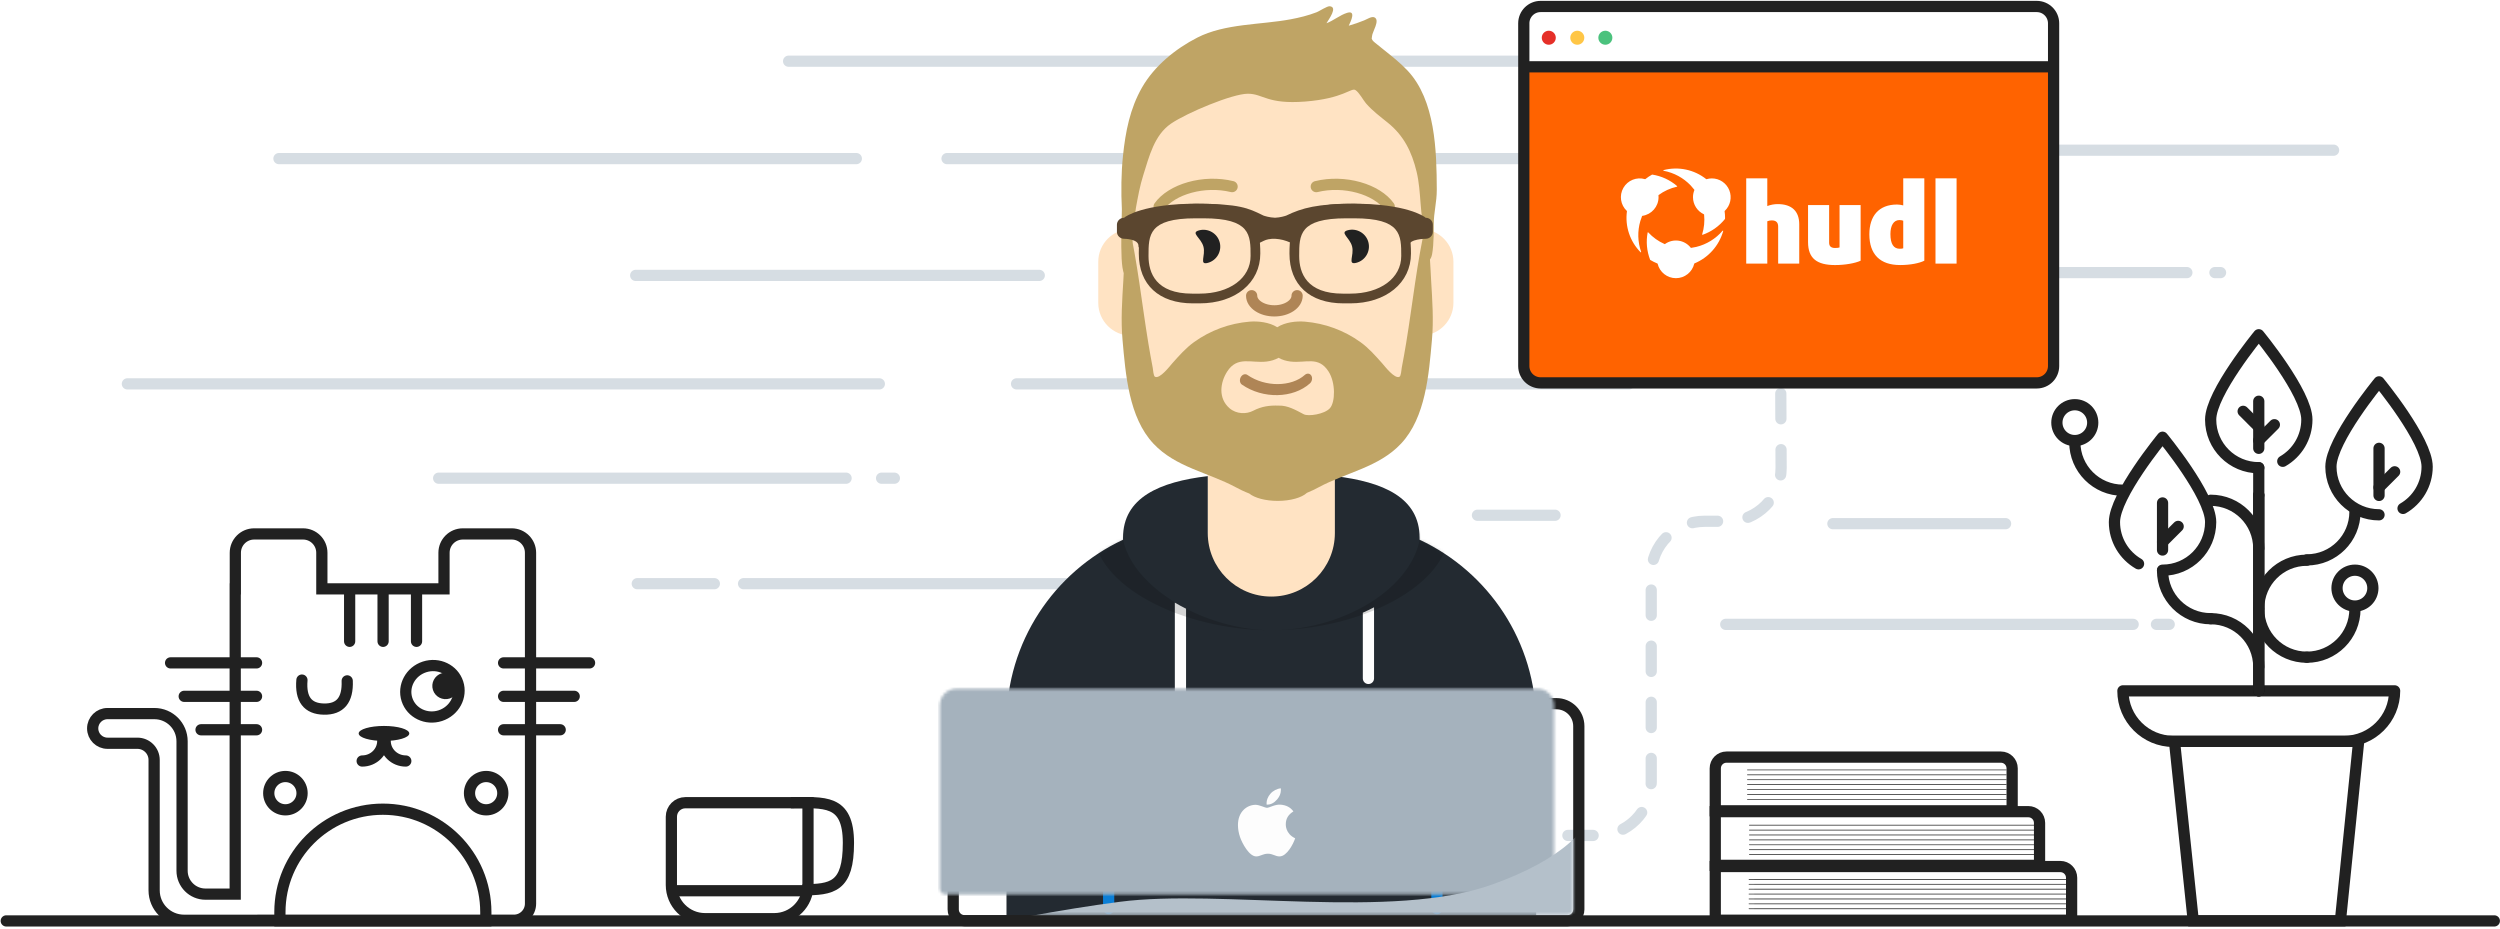 <svg width="891px" height="331px" viewBox="0 0 891 331" version="1.1" xmlns="http://www.w3.org/2000/svg" xmlns:xlink="http://www.w3.org/1999/xlink">
    <title>chapter-ii</title>
    <defs>
        <path d="M117.757,145.628 L117.757,213 L72.26,213 L72.26,143.8 C56.541,135.313 45.7,118.951 45.021,100 C45.01,100 44.999,100 44.987,100 C38.531,100 33.298,94.767 33.298,88.311 L33.298,73.689 C33.298,67.233 38.531,62 44.987,62 L44.987,51.891 C44.987,23.232 68.22,5.26447522e-15 96.878,0 C125.537,-5.26447522e-15 148.769,23.232 148.769,51.891 L148.769,62.014 C154.956,62.315 159.88,67.427 159.88,73.689 L159.88,88.311 C159.88,94.584 154.939,99.703 148.735,99.988 C148.009,120.412 135.478,137.831 117.757,145.628 Z" id="path-1"></path>
        <path d="M72.323,0.071 L72.323,20.347 C72.323,32.858 82.464,43 94.975,43 C107.486,43 117.628,32.858 117.628,20.347 L117.628,0.071 C134.712,2.096 147.831,7.663 147.831,22.077 C147.831,22.299 147.828,22.521 147.822,22.741 C172.361,34.215 189.361,59.122 189.361,87.999 L189.361,157.419 L0.589,157.419 L0.589,87.999 C0.589,59.122 17.59,34.215 42.128,22.741 C42.122,22.521 42.119,22.299 42.119,22.077 C42.119,7.663 55.238,2.096 72.323,0.071 Z" id="path-3"></path>
        <path d="M74.372,66.248 C72.448,68.421 66.654,69.257 65.056,68.421 C62.102,66.876 59.306,65.22 56.058,65.333 C52.81,65.22 49.995,65.603 47.006,67.168 C44.612,68.421 41.061,68.421 38.558,66.248 C34.518,62.741 35.196,57.165 37.745,53.194 C41.371,47.543 46.29,50.276 51.79,49.631 C53.286,49.456 54.788,49.014 56.058,48.291 C57.328,49.014 58.83,49.456 60.326,49.631 C65.827,50.276 70.255,47.543 73.882,53.194 C76.43,57.165 76.295,64.076 74.372,66.248 Z M108.573,0.291 C105.355,14.366 103.876,28.725 101.543,42.962 C101.057,45.93 100.525,48.888 99.959,51.841 C99.841,52.461 99.724,54.764 99.15,55.056 C97.41,55.94 93.865,51.238 92.917,50.176 C90.537,47.511 88.176,44.821 85.277,42.729 C79.419,38.502 72.56,36.002 65.423,35.409 C62.436,35.161 58.399,35.594 55.584,37.402 C52.77,35.594 48.732,35.161 45.746,35.409 C38.609,36.002 31.75,38.502 25.891,42.729 C22.992,44.821 20.632,47.511 18.251,50.176 C17.303,51.238 13.758,55.94 12.019,55.056 C11.445,54.764 11.328,52.461 11.209,51.841 C10.644,48.888 10.111,45.93 9.625,42.962 C7.292,28.725 5.814,14.366 2.596,0.291 C1.66,0.291 0.838,19.039 0.734,20.786 C0.308,27.88 -0.188,34.817 0.446,41.917 C1.54,54.166 2.681,69.525 11.451,78.879 C19.375,87.331 30.881,89.098 40.805,94.433 C42.082,95.12 43.777,95.968 45.605,96.662 C47.53,98.226 51.349,99.291 55.748,99.291 C60.362,99.291 64.338,98.119 66.159,96.429 C67.757,95.784 69.226,95.044 70.364,94.433 C80.287,89.097 91.793,87.331 99.718,78.879 C108.488,69.525 109.628,54.166 110.722,41.917 C111.357,34.817 110.86,27.88 110.435,20.786 C110.33,19.039 109.509,0.291 108.573,0.291 Z" id="path-5"></path>
        <filter x="-3.5%" y="-11.1%" width="107.1%" height="122.2%" filterUnits="objectBoundingBox" id="filter-7">
            <feOffset dx="0" dy="2" in="SourceAlpha" result="shadowOffsetOuter1"></feOffset>
            <feColorMatrix values="0 0 0 0 0   0 0 0 0 0   0 0 0 0 0  0 0 0 0.2 0" type="matrix" in="shadowOffsetOuter1" result="shadowMatrixOuter1"></feColorMatrix>
            <feMerge>
                <feMergeNode in="shadowMatrixOuter1"></feMergeNode>
                <feMergeNode in="SourceGraphic"></feMergeNode>
            </feMerge>
        </filter>
        <path d="M6.618,0.401 L213.58,0.401 C216.894,0.401 219.58,3.088 219.58,6.401 L219.58,71.746 C219.58,72.851 218.685,73.746 217.58,73.746 L2.618,73.746 C1.513,73.746 0.618,72.851 0.618,71.746 L0.618,6.401 C0.618,3.088 3.304,0.401 6.618,0.401 Z" id="path-8"></path>
    </defs>
    <g id="me" stroke="none" stroke-width="1" fill="none" fill-rule="evenodd">
        <g id="chapter-ii" transform="translate(0.899, 1.31)">
            <g id="Group-33" transform="translate(28, 18)">
                <g id="Group-32-Copy-20" transform="translate(0.24, 0)">
                    <g id="Group-9-Copy-25" transform="translate(0.76, 0)">
                        <g id="Group-20" transform="translate(13.704, 0.404)" stroke-width="4">
                            <g id="Group-9" transform="translate(0.796, 0.596)" stroke="#D6DDE3" stroke-linecap="round">
                                <path d="M111.933,150.119 L257.145,150.119" id="Line-Copy"></path>
                                <path d="M317.903,116.5 L536.146,116.5" id="Line-Copy-2"></path>
                                <path d="M445.796,1.5 L516.796,1.5" id="Line-Copy-5"></path>
                                <path d="M236.661,1.5 L432.648,1.5" id="Line-Copy-12"></path>
                                <path d="M269.796,150.119 L274.357,150.119" id="Line-Copy-6"></path>
                                <path d="M220.608,187.715 L365.82,187.715" id="Line-Copy-8"></path>
                                <path d="M182.723,187.715 L210.2,187.715" id="Line-Copy-7"></path>
                                <path d="M293.126,36.215 L498.904,36.215" id="Line-Copy-4"></path>
                                <path d="M55.018,36.215 L260.796,36.215" id="Line-Copy-17"></path>
                                <path d="M182.157,77.844 L326,77.844" id="Line-Copy-18"></path>
                                <path d="M1,116.5 L269,116.5" id="Line-Copy-19"></path>
                                <path d="M628.995,76.844 L735.003,76.844" id="Line-Copy-9"></path>
                                <path d="M608.841,166.326 L670.387,166.326" id="Line-Copy-15"></path>
                                <path d="M744.999,76.844 L747.006,76.844" id="Line-Copy-14"></path>
                                <path d="M482.162,163.326 L509.817,163.326" id="Line-Copy-16"></path>
                                <path d="M680.985,33.215 L787.296,33.215" id="Line-Copy-13"></path>
                                <path d="M570.652,202.215 L715.864,202.215" id="Line-Copy-11"></path>
                                <path d="M724.152,202.215 L728.713,202.215" id="Line-Copy-10"></path>
                            </g>
                            <g id="Group-3" transform="translate(196.995, 237.596)" stroke="#212121">
                                <g id="Group" transform="translate(0.283, 27.895)">
                                    <path d="M10.395,0.88 L35.087,0.88 C41.715,0.88 47.087,6.252 47.087,12.88 L47.087,37.213 C47.087,39.974 44.849,42.213 42.087,42.213 L-1.605,42.213 L-1.605,12.88 C-1.605,6.252 3.767,0.88 10.395,0.88 Z" id="Rectangle-2" transform="translate(22.741, 21.546) rotate(-180) translate(-22.741, -21.546) "></path>
                                    <path d="M40.991,0.881 C52.775,0.881 61.497,-0.555 61.497,15.238 C61.497,31.03 55.722,31.907 45.134,31.907" id="Path-2"></path>
                                    <path d="M0.395,32.251 L47.133,32.251" id="Path-4"></path>
                                </g>
                                <g id="Group-42" transform="translate(8.606, 0.241)" stroke-linecap="round">
                                    <path 
                                        class="coffee-steam coffee-steam--left" 
                                        d="M2.515,22.834 C0.923,20.783 0.128,18.669 0.128,16.492 C0.128,13.227 4.901,10.376 4.901,7.254 C4.901,5.173 3.845,3.114 1.734,1.077" 
                                        id="Path-13" 
                                        transform="translate(2.515, 11.956) scale(-1, 1) translate(-2.515, -11.956) ">
                                    </path>
                                    <path 
                                        class="coffee-steam coffee-steam--middle" 
                                        d="M27.323,22.834 C25.732,20.783 24.936,18.669 24.936,16.492 C24.936,13.227 29.71,10.376 29.71,7.254 C29.71,5.173 28.654,3.114 26.542,1.077" 
                                        id="Path-13-Copy-2" 
                                        transform="translate(27.323, 11.956) scale(-1, 1) translate(-27.323, -11.956) ">
                                    </path>
                                    <path 
                                        class="coffee-steam coffee-steam--right" 
                                        d="M14.919,22.122 C13.328,20.071 12.532,17.957 12.532,15.78 C12.532,12.515 17.305,9.663 17.305,6.542 C17.305,4.461 16.25,2.402 14.138,0.364" 
                                        id="Path-13-Copy" 
                                        transform="translate(14.919, 11.243) scale(-1, 1) translate(-14.919, -11.243) ">
                                    </path>
                                </g>
                            </g>
                        </g>
                        <g id="Group-8" transform="translate(702.212, 99.904)">
                            <g id="Group-4">
                                <path d="M30.068,81.442 C24.933,78.48 21.476,72.933 21.476,66.579 C21.476,57.11 38.621,36.336 38.621,36.336 C38.621,36.336 55.767,57.11 55.767,66.579 C55.767,76.049 48.091,83.725 38.621,83.725" id="Fill-59"></path>
                                <path d="M81.466,45.194 C86.601,42.233 90.058,36.685 90.058,30.331 C90.058,20.862 72.913,0.088 72.913,0.088 C72.913,0.088 55.767,20.862 55.767,30.331 C55.767,39.801 63.443,47.477 72.913,47.477" id="Fill-60"></path>
                                <path d="M121.329,127.008 L24.496,127.008 C24.496,136.953 32.557,145.014 42.501,145.014 L103.324,145.014 C113.268,145.014 121.329,136.953 121.329,127.008 L121.329,127.008 Z" id="Stroke-143" stroke="#212121" stroke-width="4" stroke-linecap="round" stroke-linejoin="round"></path>
                                <polygon id="Path-5" stroke="#212121" stroke-width="4" points="42.876 145.014 49.566 208.956 102.006 208.956 108.515 145.014"></polygon>
                                <path d="M72.913,127.008 L72.913,92.717" id="Stroke-154" stroke="#0F0F0F" stroke-width="4" stroke-linecap="round" stroke-linejoin="round"></path>
                                <path d="M72.913,91.531 L72.913,57.24" id="Stroke-155" stroke="#0F0F0F" stroke-width="4" stroke-linecap="round" stroke-linejoin="round"></path>
                                <path d="M72.913,118.436 C72.913,108.967 65.236,101.29 55.767,101.29" id="Stroke-156" stroke="#212121" stroke-width="4" stroke-linecap="round" stroke-linejoin="round"></path>
                                <path d="M90.058,80.448 C80.589,80.448 72.912,88.124 72.912,97.594" id="Stroke-157" stroke="#212121" stroke-width="4" stroke-linecap="round" stroke-linejoin="round"></path>
                                <path d="M38.621,84.144 C38.621,93.613 46.298,101.29 55.767,101.29" id="Stroke-158" stroke="#212121" stroke-width="4" stroke-linecap="round" stroke-linejoin="round"></path>
                                <path d="M90.058,80.324 C99.527,80.324 107.203,72.647 107.203,63.178" id="Stroke-160" stroke="#212121" stroke-width="4" stroke-linecap="round" stroke-linejoin="round"></path>
                                <path d="M38.621,76.819 L38.621,60.03" id="Stroke-163" stroke="#212121" stroke-width="4" stroke-linecap="round" stroke-linejoin="round"></path>
                                <path d="M38.621,73.961 L44.187,68.395" id="Stroke-164" stroke="#212121" stroke-width="4" stroke-linecap="round" stroke-linejoin="round"></path>
                                <path d="M115.776,57.359 L115.776,40.571" id="Stroke-163-Copy" stroke="#212121" stroke-width="4" stroke-linecap="round" stroke-linejoin="round"></path>
                                <path d="M115.776,54.502 L121.342,48.936" id="Stroke-164-Copy" stroke="#212121" stroke-width="4" stroke-linecap="round" stroke-linejoin="round"></path>
                                <path d="M81.466,45.194 C86.601,42.233 90.058,36.685 90.058,30.331 C90.058,20.862 72.913,0.088 72.913,0.088 C72.913,0.088 55.767,20.862 55.767,30.331 C55.767,39.801 63.443,47.477 72.913,47.477" id="Stroke-165" stroke="#212121" stroke-width="4" stroke-linecap="round" stroke-linejoin="round"></path>
                                <path d="M72.913,47.477 L72.913,57.24" id="Stroke-166" stroke="#212121" stroke-width="4" stroke-linecap="round" stroke-linejoin="round"></path>
                                <path d="M72.913,40.571 L72.913,23.783" id="Stroke-167" stroke="#212121" stroke-width="4" stroke-linecap="round" stroke-linejoin="round"></path>
                                <path d="M72.913,37.713 L78.479,32.147" id="Stroke-168" stroke="#212121" stroke-width="4" stroke-linecap="round" stroke-linejoin="round"></path>
                                <path d="M72.913,32.951 L67.347,27.385" id="Stroke-169" stroke="#212121" stroke-width="4" stroke-linecap="round" stroke-linejoin="round"></path>
                                <path d="M72.913,76.226 C72.913,66.758 65.236,59.081 55.767,59.081" id="Stroke-174" stroke="#212121" stroke-width="4" stroke-linecap="round" stroke-linejoin="round"></path>
                                <path d="M7.35,38.356 C7.35,47.825 15.027,55.502 24.496,55.502" id="Stroke-159" stroke="#212121" stroke-width="4" stroke-linecap="round" stroke-linejoin="round"></path>
                                <path d="M13.741,31.414 C13.741,27.885 10.879,25.024 7.35,25.024 C3.821,25.024 0.96,27.885 0.96,31.414 C0.96,34.943 3.821,37.805 7.35,37.805 C10.879,37.805 13.741,34.943 13.741,31.414 L13.741,31.414 Z" id="Stroke-173" stroke="#212121" stroke-width="4" stroke-linecap="round" stroke-linejoin="round"></path>
                                <path d="M113.582,90.39 C113.582,86.861 110.721,84 107.192,84 C103.663,84 100.802,86.861 100.802,90.39 C100.802,93.92 103.663,96.781 107.192,96.781 C110.721,96.781 113.582,93.92 113.582,90.39 L113.582,90.39 Z" id="Stroke-173-Copy" stroke="#212121" stroke-width="4" stroke-linecap="round" stroke-linejoin="round"></path>
                                <path d="M72.901,97.869 C72.901,107.338 80.578,115.015 90.047,115.015" id="Stroke-88" stroke="#212121" stroke-width="4" stroke-linecap="round" stroke-linejoin="round"></path>
                                <path d="M90.047,115.015 C99.516,115.015 107.192,107.339 107.192,97.869" id="Stroke-95" stroke="#212121" stroke-width="4" stroke-linecap="round" stroke-linejoin="round"></path>
                            </g>
                        </g>
                        <g id="Group-19" transform="translate(578.589, 247.464)">
                            <g id="Group-10-Copy" opacity="0.15" transform="translate(15, 45)" stroke="#0F0F0F" stroke-linecap="square" stroke-width="0.25">
                                <g id="Group-7" transform="translate(0.193, 0.517)">
                                    <g id="Group-5" transform="translate(0.542, 0.113)">
                                        <path d="M1.13,2.747 L114.599,2.747" id="Line-2"></path>
                                        <path d="M1.13,4.494 L114.599,4.494" id="Line-2-Copy"></path>
                                        <path d="M1.13,6.24 L114.599,6.24" id="Line-2-Copy-2"></path>
                                        <path d="M1.13,7.987 L114.599,7.987" id="Line-2-Copy-3"></path>
                                        <path d="M1.13,9.733 L114.599,9.733" id="Line-2-Copy-4"></path>
                                        <path d="M1.13,11.479 L114.599,11.479" id="Line-2-Copy-5"></path>
                                        <path d="M1.13,1.001 L114.599,1.001" id="Line-2-Copy-6"></path>
                                    </g>
                                </g>
                            </g>
                            <g id="Group-10" stroke="#212121">
                                <g id="Group-7" transform="translate(0.193, 39.517)">
                                    <path d="M2.641,2.542 L2.641,21.683 L129.641,21.683 L129.641,6.542 C129.641,4.333 127.85,2.542 125.641,2.542 L2.641,2.542 Z" id="Rectangle-3" stroke-width="4"></path>
                                    <g id="Group-5" transform="translate(13.542, 6.113)" stroke-linecap="round" stroke-width="0.25">
                                        <path d="M1.13,2.747 L114.599,2.747" id="Line-2"></path>
                                        <path d="M1.13,4.494 L114.599,4.494" id="Line-2-Copy"></path>
                                        <path d="M1.13,6.24 L114.599,6.24" id="Line-2-Copy-2"></path>
                                        <path d="M1.13,7.987 L114.599,7.987" id="Line-2-Copy-3"></path>
                                        <path d="M1.13,9.733 L114.599,9.733" id="Line-2-Copy-4"></path>
                                        <path d="M1.13,11.479 L114.599,11.479" id="Line-2-Copy-5"></path>
                                        <path d="M1.13,1.001 L114.599,1.001" id="Line-2-Copy-6"></path>
                                    </g>
                                </g>
                                <g id="Group-6" transform="translate(0.193, 20.179)" stroke-width="4">
                                    <path d="M2.641,2.322 L2.641,21.463 L118.214,21.463 L118.214,6.322 C118.214,4.113 116.423,2.322 114.214,2.322 L2.641,2.322 Z" id="Rectangle-3-Copy"></path>
                                </g>
                                <g id="Group-6-Copy" transform="translate(0.193, 0.082)">
                                    <path d="M2.641,22.119 L108.449,22.119 L108.449,6.978 C108.449,4.769 106.658,2.978 104.449,2.978 L6.641,2.978 C4.432,2.978 2.641,4.769 2.641,6.978 L2.641,22.119 Z" id="Rectangle-3-Copy" stroke-width="4"></path>
                                    <g id="Group-5-Copy" transform="translate(13.19, 6.549)" stroke-linecap="round" stroke-width="0.25">
                                        <path d="M0.919,2.747 L93.161,2.747" id="Line-2"></path>
                                        <path d="M0.919,4.494 L93.161,4.494" id="Line-2-Copy"></path>
                                        <path d="M0.919,6.24 L93.161,6.24" id="Line-2-Copy-2"></path>
                                        <path d="M0.919,7.987 L93.161,7.987" id="Line-2-Copy-3"></path>
                                        <path d="M0.919,9.733 L93.161,9.733" id="Line-2-Copy-4"></path>
                                        <path d="M0.919,11.479 L93.161,11.479" id="Line-2-Copy-5"></path>
                                        <path d="M0.919,1.001 L93.161,1.001" id="Line-2-Copy-6"></path>
                                    </g>
                                </g>
                            </g>
                        </g>
                        <g id="Group-21" transform="translate(0.253, 168.693)">
                            <g id="Group-15" transform="translate(90.719, 71.786) scale(-1, 1) translate(-90.719, -71.786) translate(0.719, 0.286)">
                                <path d="M127.042,21.583 L126.998,21.583 L126.998,8.711 C126.998,5.006 123.995,2.002 120.29,2.002 L102.873,2.002 C99.169,2.002 96.165,5.006 96.165,8.711 L96.165,21.583 L52.625,21.583 L52.625,8.711 C52.625,5.006 49.622,2.002 45.917,2.002 L28.5,2.002 C24.795,2.002 21.792,5.006 21.792,8.711 L21.792,133.767 C21.792,137.035 24.441,139.684 27.708,139.684 L117.152,139.684 L117.152,139.698 L145.273,139.698 C151.164,139.698 155.94,134.923 155.94,129.032 L155.94,82.563 C155.94,79.273 158.608,76.605 161.898,76.605 L172.555,76.605 C175.474,76.605 177.841,74.239 177.841,71.32 C177.841,68.401 175.474,66.034 172.555,66.034 L155.855,66.034 C150.401,66.034 145.98,70.456 145.98,75.909 L145.98,122.047 C145.98,126.649 142.249,130.38 137.647,130.38 L127.042,130.38 L127.042,21.583 Z" id="Combined-Shape" stroke="#212121" stroke-width="4"></path>
                                <g id="Rectangle-7" transform="translate(34.792, 97.583)" stroke="#212121" stroke-width="4">
                                    <path d="M2.93,42.285 L76.32,42.285 L76.32,39.22 C76.32,18.954 59.891,2.526 39.625,2.526 C19.359,2.526 2.93,18.954 2.93,39.22 L2.93,42.285 Z"></path>
                                </g>
                                <g id="Group-17" transform="translate(41.417, 28.458)">
                                    <g id="Group-23" transform="translate(33.663, 30.31) rotate(209) translate(-33.663, -30.31) translate(5.663, 11.81)">
                                        <path d="M1.973,22.703 C1.58,29.503 4.285,32.903 10.09,32.903 C15.894,32.903 18.569,29.503 18.114,22.703" id="Path-6-Copy-5" stroke="#212121" stroke-width="4" stroke-linecap="round" stroke-linejoin="round" transform="translate(10.05, 27.803) rotate(-210) translate(-10.05, -27.803) "></path>
                                        <g transform="translate(45.589, 10.055) rotate(349) translate(-45.589, -10.055) translate(36.589, 2.555)">
                                            <ellipse id="Oval-7" stroke="#212121" stroke-width="4" cx="7.756" cy="7.421" rx="9.534" ry="9.131"></ellipse>
                                            <ellipse id="Oval-8" fill="#212121" cx="12.842" cy="7.79" rx="4.758" ry="4.725"></ellipse>
                                        </g>
                                    </g>
                                </g>
                                <g id="Group-18" transform="translate(61.354, 21.958)" stroke="#212121" stroke-linecap="round" stroke-width="4">
                                    <path d="M1.067,0.617 L1.067,18.319" id="Path-6"></path>
                                    <path d="M12.987,0.617 L12.987,18.319" id="Path-6-Copy-3"></path>
                                    <path d="M24.906,0.617 L24.906,18.319" id="Path-6-Copy-4"></path>
                                </g>
                                <g id="Group-18-Copy" transform="translate(134.352, 60.396) rotate(-270) translate(-134.352, -60.396) translate(120.852, 44.396)" stroke="#212121" stroke-linecap="round" stroke-width="4">
                                    <path d="M1.067,0.275 L1.067,30.916" id="Path-6"></path>
                                    <path d="M12.987,5.132 L12.987,30.916" id="Path-6-Copy-3"></path>
                                    <path d="M24.906,11.128 L24.906,30.916" id="Path-6-Copy-4"></path>
                                </g>
                                <g id="Group-18-Copy-2" transform="translate(16.167, 60.396) rotate(-270) translate(-16.167, -60.396) translate(2.667, 44.896)" stroke="#212121" stroke-linecap="round" stroke-width="4">
                                    <path d="M1.067,0.275 L1.067,30.916" id="Path-6"></path>
                                    <path d="M12.987,0.275 L12.987,25.447" id="Path-6-Copy-3"></path>
                                    <path d="M24.906,0.275 L24.906,20.451" id="Path-6-Copy-4"></path>
                                </g>
                                <g id="Group-16" transform="translate(64.25, 69.833)">
                                    <ellipse id="Oval-4" fill="#212121" cx="9.771" cy="3.282" rx="9.018" ry="2.677"></ellipse>
                                    <path d="M10.198,5.958 C10.198,9.904 13.488,13.102 17.546,13.102" id="Stroke-158" stroke="#212121" stroke-width="4" stroke-linecap="round" stroke-linejoin="round"></path>
                                    <path d="M1.995,5.958 C1.995,9.904 5.285,13.102 9.344,13.102" id="Stroke-158-Copy" stroke="#212121" stroke-width="4" stroke-linecap="round" stroke-linejoin="round" transform="translate(5.67, 9.53) scale(-1, 1) translate(-5.67, -9.53) "></path>
                                </g>
                                <circle id="Oval-5" stroke="#212121" stroke-width="4" cx="109.153" cy="94.396" r="5.938"></circle>
                                <circle id="Oval-5-Copy" stroke="#212121" stroke-width="4" cx="37.604" cy="94.396" r="5.938"></circle>
                            </g>
                        </g>
                    </g>
                </g>
            </g>
            <g id="Group-13" transform="translate(356.895, 0.404)">
                <g id="Group-Copy-3" transform="translate(0.328, 17.904)">
                    <g id="Body">
                        <mask id="mask-2" fill="white">
                            <use xlink:href="#path-1"></use>
                        </mask>
                        <use fill="#FFE3C3" xlink:href="#path-1"></use>
                        <g id="Group-2" transform="translate(0, 150)">
                            <mask id="mask-4" fill="white">
                                <use xlink:href="#path-3"></use>
                            </mask>
                            <use id="Hoodie" fill="#232A31" xlink:href="#path-3"></use>
                            <path d="M64.589,47.332 L64.589,108.346 C64.589,109.451 63.694,110.346 62.589,110.346 C61.485,110.346 60.589,109.451 60.589,108.346 L60.589,45.15 C61.877,45.916 63.212,46.644 64.589,47.332 Z M131.589,46.821 L131.589,72.173 C131.589,73.278 130.694,74.173 129.589,74.173 C128.485,74.173 127.589,73.278 127.589,72.173 L127.589,48.739 C128.959,48.137 130.294,47.497 131.589,46.821 Z" id="Straps" fill="#FDFDFD" mask="url(#mask-4)"></path>
                            <path d="M94.979,55 C83.755,55 72.275,51.447 63.935,46.952 C51.266,40.125 41.636,29.942 41.636,18.077 C41.636,8.706 47.232,3.074 55.886,-0.276 C41.549,2.571 31.634,8.243 31.634,19.308 C31.634,39.02 63.104,55 94.979,55 Z M134.073,-0.276 C148.41,2.571 158.326,8.243 158.326,19.308 C158.326,39.018 126.861,54.997 94.989,55 C121.828,54.996 148.324,38.467 148.324,18.077 C148.324,8.706 142.727,3.074 134.073,-0.276 Z" id="Shadow" fill-opacity="0.16" fill="#000000" mask="url(#mask-4)"></path>
                            <path d="M154,85.965 L154,154.195" id="Path-8" stroke="#0A7ED6" stroke-width="4" stroke-linecap="round"></path>
                            <path d="M37,85.965 L37,154.195" id="Path-8-Copy" stroke="#0A7ED6" stroke-width="4" stroke-linecap="round"></path>
                        </g>
                        <g id="Face" transform="translate(53, 44)">
                            <g id="👃🏽-Nose" transform="translate(34, 41)" stroke="#AF8556" stroke-linecap="round" stroke-width="4">
                                <path d="M0.964,0.771 C0.964,3.754 4.591,6.172 9.066,6.172 C13.54,6.172 17.167,3.754 17.167,0.771" id="Nose"></path>
                            </g>
                            <g id="👁-Eyes" transform="translate(14, 16)" fill="#212121">
                                <path d="M3.702,13.691 C7.016,13.691 9.702,11.005 9.702,7.691 C9.702,4.377 7.016,1.691 3.702,1.691 C0.388,1.691 3.702,4.377 3.702,7.691 C3.702,11.005 0.388,13.691 3.702,13.691 Z" id="Eye" transform="translate(5.966, 7.691) rotate(-15) translate(-5.966, -7.691) "></path>
                                <path d="M56.702,13.691 C60.016,13.691 62.702,11.005 62.702,7.691 C62.702,4.377 60.016,1.691 56.702,1.691 C53.388,1.691 56.702,4.377 56.702,7.691 C56.702,11.005 53.388,13.691 56.702,13.691 Z" id="Eye" transform="translate(58.966, 7.691) rotate(-14) translate(-58.966, -7.691) "></path>
                            </g>
                            <g id="I-Browse" fill-rule="nonzero">
                                <path d="M3.63,11.159 C7.545,5.65 18.278,2.561 27.523,4.831 C28.596,5.095 29.679,4.439 29.942,3.366 C30.206,2.293 29.55,1.21 28.477,0.947 C17.74,-1.69 5.312,1.887 0.37,8.841 C-0.27,9.742 -0.059,10.99 0.841,11.63 C1.742,12.27 2.99,12.059 3.63,11.159 Z" id="Eyebrow" fill="#BFA465"></path>
                                <path d="M34.24,77.121 C37.435,71.612 46.192,68.523 53.735,70.794 C54.611,71.057 55.494,70.401 55.709,69.328 C55.924,68.256 55.389,67.173 54.514,66.909 C45.753,64.273 35.613,67.85 31.58,74.804 C31.058,75.704 31.23,76.953 31.965,77.593 C32.699,78.233 33.718,78.022 34.24,77.121 Z" id="Eyebrow-Copy" fill="#AF8556" transform="translate(43.517, 72.002) rotate(198) translate(-43.517, -72.002) "></path>
                                <path d="M59.63,11.159 C63.545,5.65 74.278,2.561 83.523,4.831 C84.596,5.095 85.679,4.439 85.942,3.366 C86.206,2.293 85.55,1.21 84.477,0.947 C73.74,-1.69 61.312,1.887 56.37,8.841 C55.73,9.742 55.941,10.99 56.841,11.63 C57.742,12.27 58.99,12.059 59.63,11.159 Z" id="Eyebrow" fill="#BFA465" transform="translate(71, 6.039) scale(-1, 1) translate(-71, -6.039) "></path>
                            </g>
                        </g>
                    </g>
                    <g id="Facial-Hair" transform="translate(41.5, 59.608)">
                        <mask id="mask-6" fill="white">
                            <use xlink:href="#path-5"></use>
                        </mask>
                        <use id="Beardness" fill="#BFA465" xlink:href="#path-5"></use>
                    </g>
                </g>
                <path d="M143.853,23.432 C141.201,20.612 138.122,18.218 135.128,15.818 C134.467,15.289 133.796,14.772 133.15,14.223 C133.003,14.098 131.498,12.977 131.318,12.564 C130.885,11.572 131.136,12.345 131.196,11.16 C131.271,9.662 134.207,5.431 132.016,4.46 C131.053,4.034 129.334,5.169 128.41,5.544 C126.602,6.279 124.772,6.905 122.903,7.444 C123.799,5.588 125.506,1.871 122.297,2.866 C119.797,3.641 117.468,5.633 114.956,6.571 C115.787,5.153 119.111,0.759 116.107,0.514 C115.173,0.437 112.453,2.262 111.447,2.651 C108.433,3.817 105.355,4.57 102.19,5.164 C91.431,7.182 78.848,6.607 68.894,11.705 C61.219,15.635 53.641,21.733 49.207,29.499 C44.934,36.984 43.336,45.176 42.441,53.753 C41.785,60.047 41.732,66.554 42.039,72.871 C42.139,74.941 40.839,98.627 43.728,95.737 C45.167,94.298 46.681,74.34 47.043,72.372 C47.765,68.457 48.459,64.524 49.662,60.734 C51.782,54.055 53.561,46.443 59.564,42.341 C65.155,38.52 81.413,31.692 86.943,31.692 C92.473,31.692 93.734,35.542 107.388,34.476 C121.041,33.409 123.772,29.452 125.269,30.378 C126.638,31.226 128.059,33.993 129.043,35.126 C131.365,37.805 134.135,39.851 136.851,42.047 C142.514,46.626 145.373,52.378 147.093,59.535 C148.807,66.665 148.094,74.801 150.215,81.817 C150.588,83.051 149.422,89.254 150.8,91.467 C150.885,91.603 152.177,91.158 152.602,88.905 C153.287,85.28 153.192,79.021 153.192,78.331 C153.192,73.811 154.292,70.42 154.278,65.87 C154.224,52.039 153.794,34.002 143.853,23.432 Z" id="Short-Hair" fill="#BFA465"></path>
                <g id="Wayfarers" filter="url(#filter-7)" transform="translate(40.278, 68.894)" fill="#5B462F" fill-rule="nonzero">
                    <path d="M29.447,35.51 L27.059,35.51 C14.996,35.51 7.795,28.872 7.795,17.755 C7.795,8.771 9.369,0 28.174,0 L30.721,0 C49.526,0 51.1,8.771 51.1,17.755 C51.1,28.208 42.197,35.51 29.447,35.51 Z M28.049,5.197 C11.259,5.197 11.259,11.122 11.259,18.622 C11.259,24.746 13.958,32.046 26.824,32.046 L29.447,32.046 C40.157,32.046 47.635,26.526 47.635,18.622 C47.635,11.122 47.635,5.197 30.846,5.197 L28.049,5.197 Z" id="Left"></path>
                    <path d="M83.146,35.51 L80.757,35.51 C68.694,35.51 61.493,28.872 61.493,17.755 C61.493,8.771 63.067,0 81.872,0 L84.419,0 C103.224,0 104.798,8.771 104.798,17.755 C104.798,28.208 95.896,35.51 83.146,35.51 Z M81.747,5.197 C64.957,5.197 64.957,11.122 64.957,18.622 C64.957,24.746 67.659,32.046 80.522,32.046 L83.146,32.046 C93.855,32.046 101.334,26.526 101.334,18.622 C101.334,11.122 101.334,5.197 84.544,5.197 L81.747,5.197 Z" id="Right"></path>
                    <path d="M2.559,4.999 C3.158,4.414 9.709,0 28.148,0 C43.609,0 46.882,1.605 51.836,4.029 L52.199,4.208 C52.543,4.33 54.305,4.928 56.365,4.994 C58.242,4.913 59.847,4.404 60.317,4.241 C65.971,1.491 71.506,0 84.445,0 C102.884,0 109.435,4.414 110.034,4.999 C111.449,4.999 112.593,6.116 112.593,7.498 L112.593,9.997 C112.593,11.38 111.449,12.497 110.034,12.497 C110.034,12.497 104.057,12.497 104.057,14.996 C104.057,17.496 102.357,11.38 102.357,9.997 L102.357,7.563 C99.236,6.369 93.65,4.145 84.445,4.145 C74.189,4.145 69.081,5.964 64.7,7.77 L64.749,7.888 L64.746,9.608 L62.826,14.242 L60.454,13.304 C60.242,13.22 59.785,13.07 59.151,12.913 C57.385,12.478 55.568,12.345 53.962,12.675 C53.372,12.796 52.825,12.977 52.324,13.223 L50.035,14.341 L47.745,9.87 L47.847,7.883 L47.917,7.714 C44.138,5.953 40.654,4.145 28.148,4.145 C18.943,4.145 13.357,6.368 10.236,7.562 L10.236,9.997 C10.236,11.38 7.677,17.496 7.677,14.996 C7.677,12.497 2.559,12.497 2.559,12.497 C1.146,12.497 0,11.38 0,9.997 L0,7.498 C0,6.116 1.146,4.999 2.559,4.999 Z" id="Stuff"></path>
                </g>
            </g>
           <path 
                class="line-to line-to--browser" 
                d="M547.895,296.441 L568.598,296.441 C579.092,296.441 587.598,287.934 587.598,277.441 L587.598,203.473 C587.598,192.979 596.105,184.473 606.598,184.473 L614.89,184.473 C625.383,184.473 633.89,175.966 633.89,165.473 C633.89,165.445 633.89,165.418 633.89,165.391 L633.65,109.588" 
                id="Path-7" 
                stroke="#D6DDE3" 
                stroke-width="4" 
                stroke-linecap="round"
                stroke-dasharray="4 6">
            </path>
            <g id="Group-11" transform="translate(340, 250.404)">
                <g id="Group-12" transform="translate(0.209, 0.677)">
                    <g id="Path-12">
                        <mask id="mask-9" fill="white">
                            <use xlink:href="#path-8"></use>
                        </mask>
                        <path stroke="#212121" stroke-width="4" d="M6.618,-1.599 L213.58,-1.599 C217.998,-1.599 221.58,1.983 221.58,6.401 L221.58,71.746 C221.58,73.956 219.789,75.746 217.58,75.746 L2.618,75.746 C0.409,75.746 -1.382,73.956 -1.382,71.746 L-1.382,6.401 C-1.382,1.983 2.2,-1.599 6.618,-1.599 Z"></path>
                        <rect id="Rectangle" fill="#A5B2BD" mask="url(#mask-9)" x="-6.802" y="-7.373" width="240" height="97"></rect>
                        <path d="M24.9,74.301 C36.558,72.138 47.583,70.375 57.976,69.012 C93.894,64.302 155.048,75.716 190.898,62.783 C214.799,54.161 227.493,42.956 228.981,29.168 L225.555,74.301 L24.9,74.301 Z" fill="#B4C0CA" mask="url(#mask-9)"></path>
                    </g>
                    <path d="M117.148,41.397 C117.138,39.409 118.037,37.909 119.857,36.803 C118.839,35.346 117.3,34.544 115.268,34.387 C113.345,34.235 111.243,35.509 110.474,35.509 C109.661,35.509 107.798,34.441 106.335,34.441 C103.312,34.49 100.099,36.852 100.099,41.658 C100.099,43.077 100.359,44.545 100.879,46.057 C101.573,48.045 104.076,52.921 106.687,52.84 C108.052,52.807 109.017,51.87 110.793,51.87 C112.516,51.87 113.41,52.84 114.933,52.84 C117.566,52.802 119.83,48.37 120.491,46.376 C116.959,44.713 117.148,41.5 117.148,41.397 Z M114.082,32.502 C115.561,30.746 115.426,29.148 115.382,28.574 C114.077,28.65 112.565,29.462 111.704,30.465 C110.756,31.537 110.198,32.865 110.317,34.36 C111.731,34.468 113.02,33.742 114.082,32.502 Z" id="Shape" fill="#FDFDFD" fill-rule="nonzero"></path>
                </g>
            </g>
            <g id="Group-8" transform="translate(752.212, 133.904)" stroke="#212121" stroke-linecap="round" stroke-linejoin="round" stroke-width="4">
                <g id="Group-4" transform="translate(0, 0)">
                    <path d="M51.913,111.008 L51.913,76.717" id="Stroke-154"></path>
                    <path d="M51.913,75.531 L51.913,41.24" id="Stroke-155"></path>
                    <path d="M9.068,65.717 C3.933,62.756 0.476,57.208 0.476,50.854 C0.476,41.385 17.621,20.611 17.621,20.611 C17.621,20.611 34.767,41.385 34.767,50.854 C34.767,60.324 27.09,68 17.621,68" id="Stroke-161"></path>
                    <path d="M86.223,45.983 C81.088,43.021 77.631,37.474 77.631,31.119 C77.631,21.65 94.776,0.876 94.776,0.876 C94.776,0.876 111.922,21.65 111.922,31.119 C111.922,40.589 104.246,48.265 94.776,48.265" id="Stroke-161-Copy" transform="translate(94.776, 24.571) scale(-1, 1) translate(-94.776, -24.571) "></path>
                </g>
            </g>
            <g id="Group-19" transform="translate(620.606, 291)" stroke="#212121" stroke-linecap="round" stroke-width="0.25">
                <g id="Group-10">
                    <g id="Group-6" transform="translate(0.193, 0.179)">
                        <g id="Group-5-Copy" transform="translate(0.762, 0.605)">
                            <path d="M1.018,2.747 L103.252,2.747" id="Line-2"></path>
                            <path d="M1.018,4.494 L103.252,4.494" id="Line-2-Copy"></path>
                            <path d="M1.018,6.24 L103.252,6.24" id="Line-2-Copy-2"></path>
                            <path d="M1.018,7.987 L103.252,7.987" id="Line-2-Copy-3"></path>
                            <path d="M1.018,9.733 L103.252,9.733" id="Line-2-Copy-4"></path>
                            <path d="M1.018,11.479 L103.252,11.479" id="Line-2-Copy-5"></path>
                            <path d="M1.018,1.001 L103.252,1.001" id="Line-2-Copy-6"></path>
                        </g>
                    </g>
                </g>
            </g>
            <path d="M1.328,326.904 L888.078,326.904" id="Line" stroke="#212121" stroke-width="4" stroke-linecap="round"></path>
            <g id="Group-14" transform="translate(542, 1)">
                <g id="Rectangle-4">
                    <g id="Group-22">
                        <polygon id="Rectangle-4" fill="#FFFFFF" points="1.363 0.811 187.725 0.811 187.725 21.5 1.363 21.5"></polygon>
                        <rect id="Rectangle-21" fill="#FF6300" x="0" y="22" width="189" height="111"></rect>
                        <g id="hudl-name" transform="translate(34.5, 57.5)" fill="#FFFFFF" fill-rule="nonzero">
                            <path d="M56.182,12.93 C54.911,12.934 53.652,13.17 52.466,13.628 L52.466,3.754 L44.953,3.754 L44.953,34.149 L52.465,34.149 L52.465,19.049 C52.968,18.839 53.508,18.733 54.053,18.739 C55.641,18.739 56.337,19.513 56.337,20.946 L56.337,34.149 L63.849,34.149 L63.849,20.133 C63.849,15.49 61.217,12.93 56.182,12.93 Z M78.218,28.38 C77.908,28.497 77.327,28.573 76.63,28.573 C75.237,28.573 74.501,27.993 74.501,26.676 L74.501,13.28 L66.989,13.28 L66.989,26.483 C66.989,32.33 70.203,34.657 76.63,34.657 C80.115,34.657 83.716,34.038 85.73,33.109 L85.73,13.28 L78.218,13.28 L78.218,28.38 Z M100.915,13.393 C100.195,13.201 99.454,13.097 98.708,13.084 C92.166,13.085 88.838,17.224 88.838,23.695 C88.838,30.857 92.671,34.652 99.796,34.652 C103.474,34.652 106.649,33.995 108.43,33.104 L108.43,3.75 L100.917,3.75 L100.917,13.391 L100.915,13.393 Z M100.915,28.687 C100.644,28.804 100.141,28.842 99.637,28.842 C97.508,28.842 96.346,27.178 96.346,23.615 C96.346,20.596 97.47,18.62 99.56,18.62 C100.103,18.62 100.684,18.737 100.915,18.853 L100.915,28.689 L100.915,28.687 Z M112.41,3.754 L112.41,34.149 L119.927,34.149 L119.927,3.754 L112.41,3.754 Z" id="hudl"></path>
                            <path d="M19.914,39.333 C16.809,39.336 14.108,37.211 13.38,34.193 C13.371,34.154 13.343,34.121 13.306,34.106 C12.422,33.751 11.568,33.324 10.753,32.83 C10.729,32.816 10.711,32.794 10.701,32.768 C9.511,29.683 9.206,26.326 9.82,23.077 C9.829,23.03 9.863,22.993 9.908,22.98 L9.933,22.98 C9.971,22.976 10.008,22.989 10.035,23.016 C11.676,24.79 13.664,26.207 15.876,27.18 C15.892,27.187 15.909,27.19 15.927,27.19 C15.953,27.19 15.979,27.182 16,27.166 C18.921,25.068 22.977,25.651 25.189,28.487 C25.213,28.517 25.249,28.535 25.288,28.535 L25.303,28.535 C25.915,28.452 26.542,28.334 27.151,28.188 C30.806,27.301 34.088,25.285 36.532,22.426 C36.556,22.399 36.591,22.383 36.628,22.383 C36.648,22.383 36.669,22.388 36.687,22.398 C36.739,22.425 36.764,22.485 36.748,22.542 C35.275,27.748 31.502,31.994 26.506,34.069 C26.468,34.084 26.441,34.116 26.431,34.156 C25.725,37.185 23.025,39.33 19.914,39.333 Z M7.388,30.128 C7.354,30.128 7.322,30.115 7.299,30.091 C3.504,26.234 1.711,20.836 2.445,15.476 C2.45,15.435 2.436,15.395 2.406,15.368 C0.14,13.243 -0.371,9.84 1.172,7.144 C2.715,4.447 5.908,3.163 8.888,4.041 C8.927,4.052 8.969,4.044 9.001,4.019 C9.75,3.423 10.548,2.891 11.386,2.427 C11.405,2.417 11.426,2.412 11.447,2.412 C14.73,2.92 17.804,4.339 20.321,6.507 C20.357,6.537 20.372,6.585 20.361,6.631 C20.35,6.677 20.314,6.714 20.267,6.724 C17.904,7.256 15.676,8.271 13.723,9.704 C13.687,9.73 13.668,9.773 13.673,9.818 C13.696,10.043 13.708,10.27 13.708,10.496 C13.686,13.829 11.231,16.644 7.933,17.12 C7.888,17.126 7.85,17.155 7.834,17.197 C7.598,17.774 7.389,18.371 7.214,18.972 C6.157,22.575 6.26,26.42 7.509,29.962 C7.523,30.001 7.517,30.044 7.493,30.077 C7.468,30.111 7.429,30.129 7.388,30.128 Z M29.369,23.879 C29.329,23.881 29.29,23.863 29.265,23.831 C29.24,23.798 29.233,23.756 29.246,23.717 C29.953,21.438 30.19,19.038 29.943,16.665 C29.938,16.621 29.911,16.582 29.871,16.564 C27.51,15.463 25.996,13.1 25.982,10.495 C25.977,9.618 26.145,8.749 26.477,7.938 C26.495,7.896 26.488,7.849 26.461,7.814 C26.06,7.289 25.633,6.785 25.179,6.305 C22.589,3.585 19.209,1.748 15.518,1.055 C15.458,1.044 15.414,0.992 15.415,0.931 C15.414,0.873 15.453,0.821 15.509,0.807 C20.796,-0.556 26.415,0.634 30.695,4.024 C30.717,4.041 30.744,4.051 30.773,4.051 C30.785,4.053 30.798,4.053 30.81,4.051 C31.417,3.868 32.048,3.774 32.683,3.773 C35.436,3.766 37.915,5.443 38.932,8.002 C39.948,10.561 39.297,13.482 37.289,15.367 C37.259,15.394 37.245,15.434 37.251,15.474 C37.357,16.252 37.41,17.035 37.412,17.82 C37.412,17.893 37.412,17.965 37.402,18.037 L37.393,18.174 C37.393,18.202 37.383,18.228 37.366,18.25 C35.29,20.829 32.535,22.776 29.411,23.872 L29.369,23.879 Z" id="mark"></path>
                        </g>
                        <path d="M6.181,0 L183,0 C186.314,-6.08718376e-16 189,2.686 189,6 L189,128.152 C189,131.466 186.314,134.152 183,134.152 L6.181,134.152 C2.867,134.152 0.181,131.466 0.181,128.152 L0.181,6 C0.181,2.686 2.867,6.08718376e-16 6.181,0 Z" id="Mask" stroke="#212121" stroke-width="4" stroke-linecap="round"></path>
                        <g transform="translate(0, 8)">
                            <path d="M1.499,13.5 L188.023,13.5" id="Line-3" stroke="#212121" stroke-width="4" stroke-linecap="square"></path>
                            <circle id="Oval" fill="#E52F28" cx="9.087" cy="3.14" r="2.5"></circle>
                            <circle id="Oval-Copy" fill="#FFC646" cx="19.249" cy="3.14" r="2.5"></circle>
                            <circle id="Oval-Copy-2" fill="#4BC27D" cx="29.249" cy="3.14" r="2.5"></circle>
                        </g>
                    </g>
                </g>
            </g>
        </g>
    </g>
    <style>
        .coffee-steam,
        .line-to {
            stroke-dasharray: 24 26;
            stroke-dashoffset: 25;
            stroke: #D6DDE3;
        }
        .line-to {
            stroke-dasharray: 9 11;
            stroke-dashoffset: 10;
            stroke: #D6DDE3;
        }
        .coffee-steam--left,
        .coffee-steam--middle,
        .coffee-steam--right {
            animation: draw 6s ease-out 0s infinite;
        }
        .coffee-steam--left {
            animation-delay: 0.25s;
        }
        .coffee-steam--middle {
            animation-delay: 0.5s;
        }
        .coffee-steam--right {
            animation-delay: 0.75s;
        }
        .line-to--browser {
            animation: draw 6s linear 0s infinite;
        }
        @keyframes coffee-steam-draw {
            100% {
                stroke-dashoffset: 0;
            }
        }
        @keyframes draw {
            0% {
                stroke-dashoffset: 100;
            }
            50% {
                stroke-dashoffset: 50;
            }
            100% {
                stroke-dashoffset: 0;
            }
        }
    </style>
</svg>